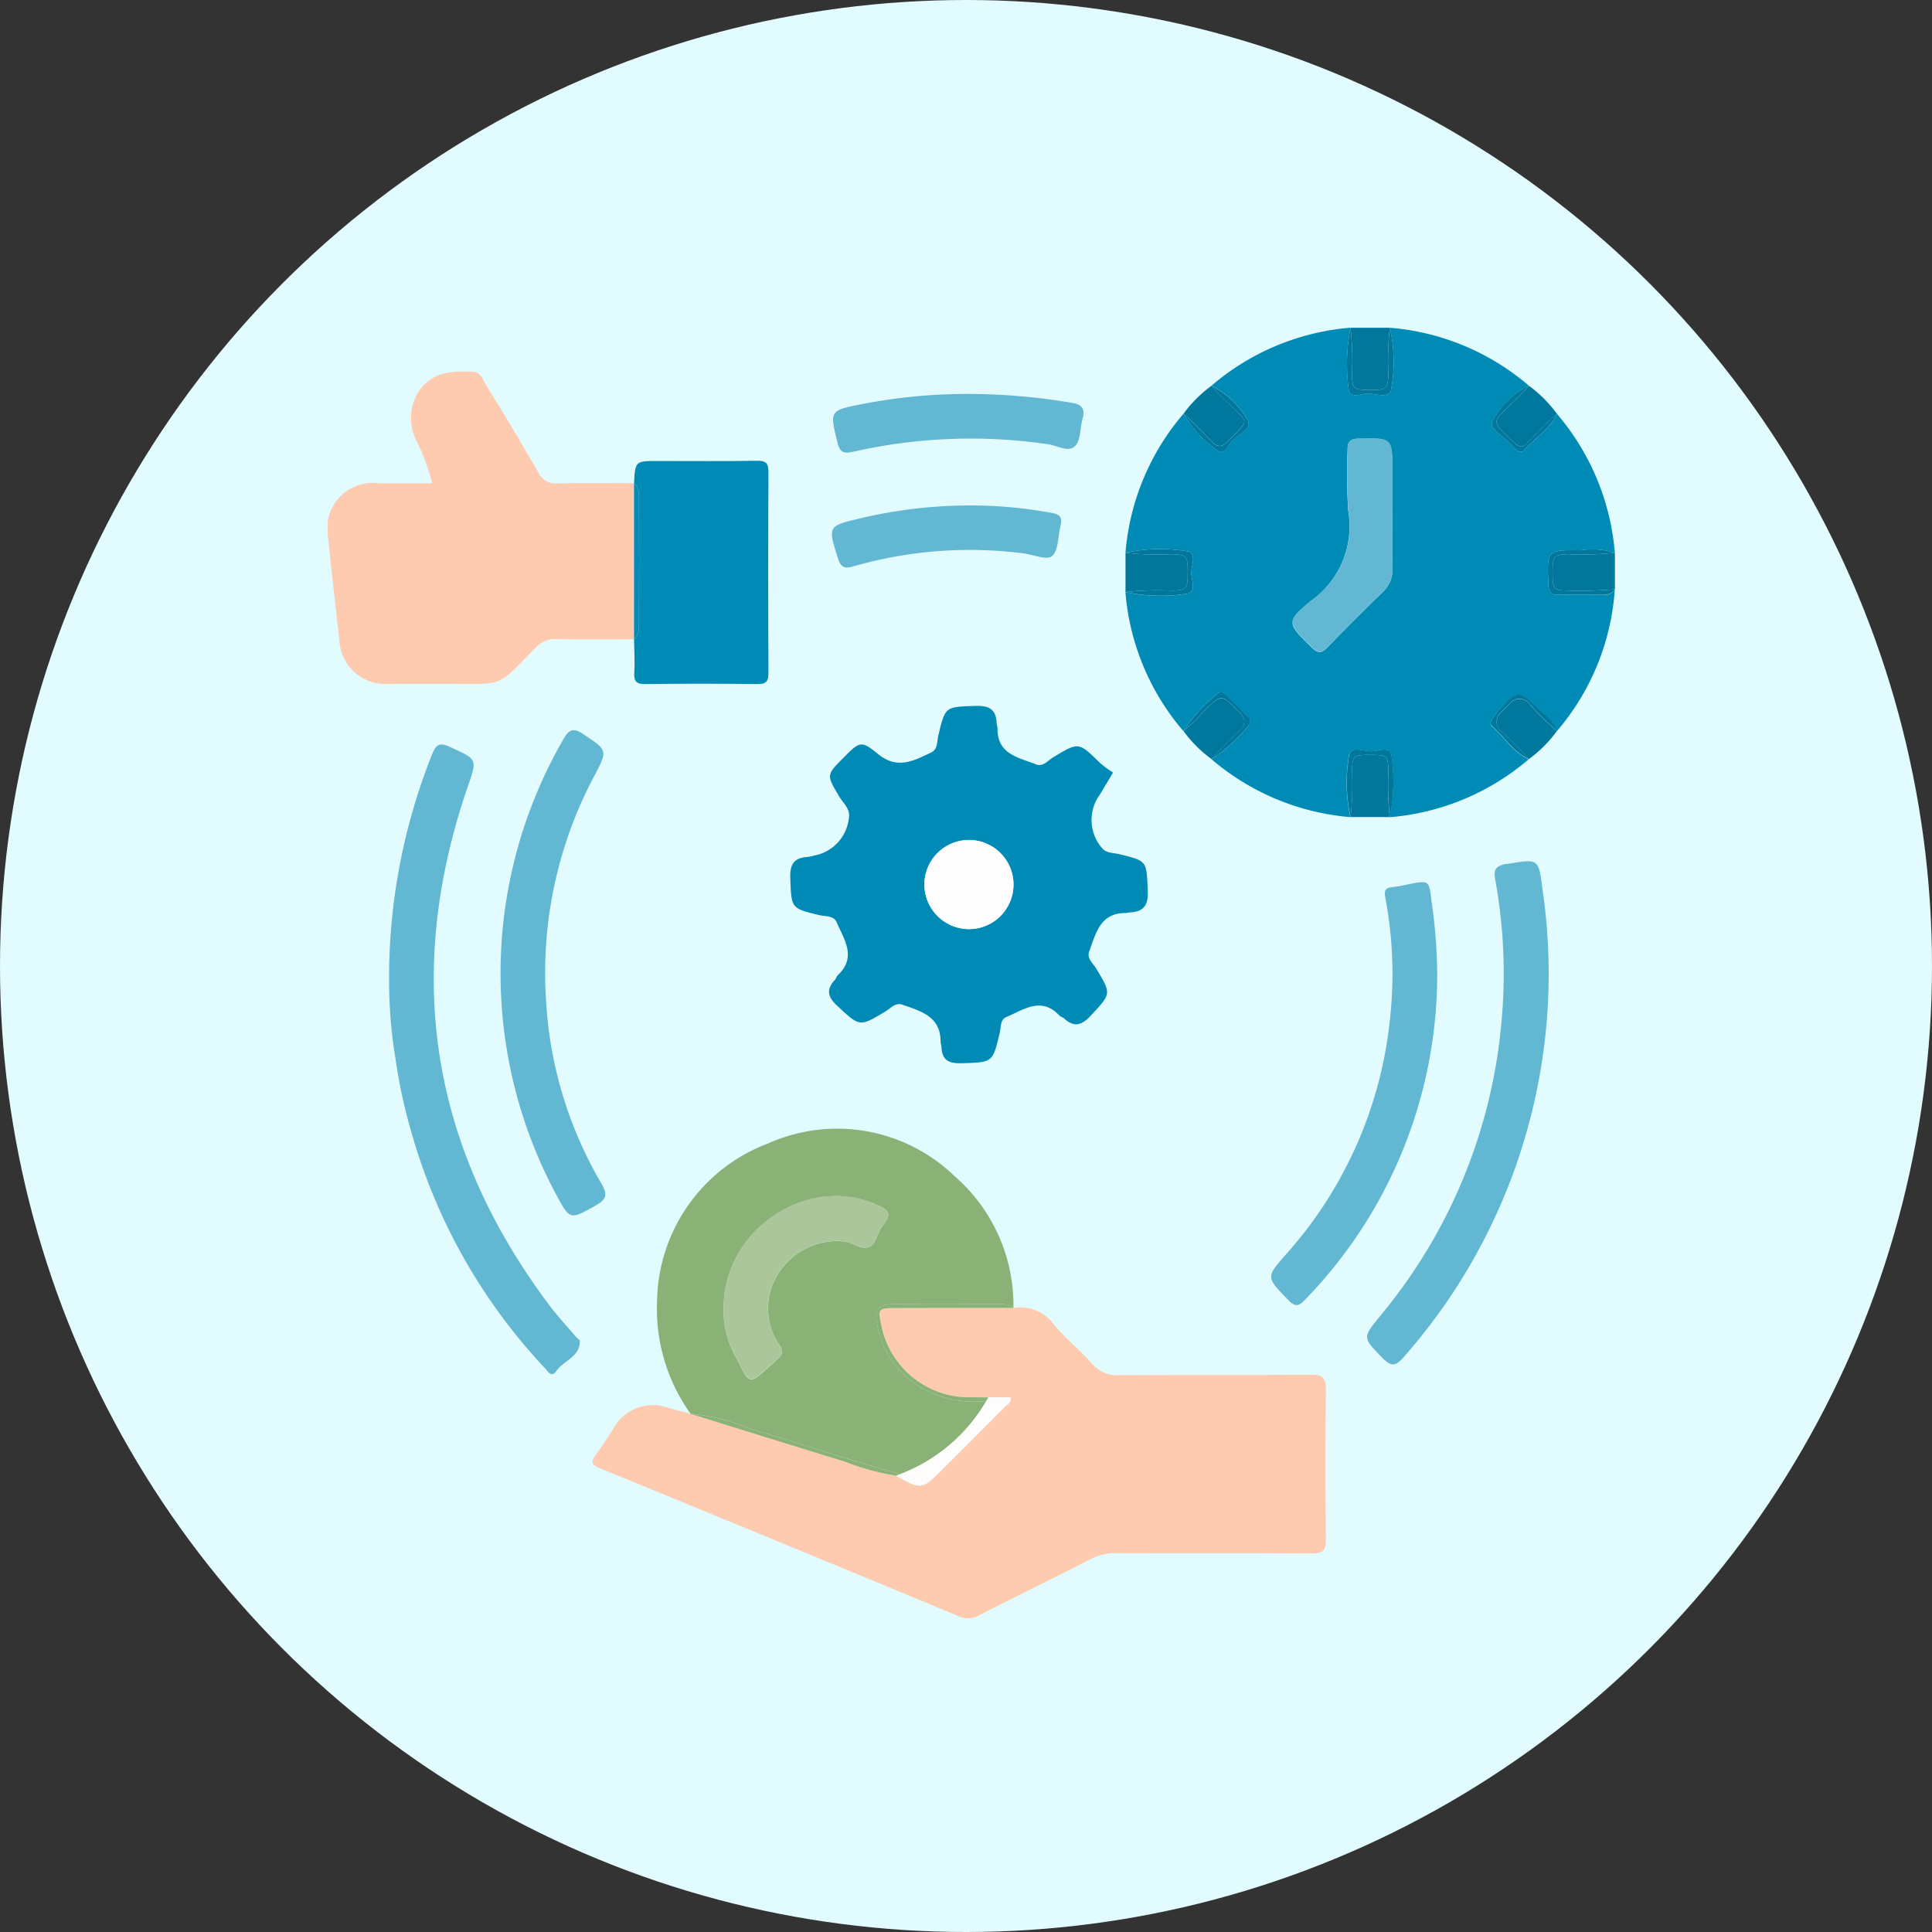 <svg xmlns="http://www.w3.org/2000/svg" xmlns:xlink="http://www.w3.org/1999/xlink" width="112" height="112" viewBox="0 0 112 112">
  <rect x="0" y="0" width="112" height="112" fill="#333333" stroke="none"/>
  <defs>
    <clipPath id="clip-path">
      <rect id="Rectángulo_300844" data-name="Rectángulo 300844" width="74.618" height="74.821" fill="none"/>
    </clipPath>
  </defs>
  <g id="Grupo_886476" data-name="Grupo 886476" transform="translate(-1004 11159)">
    <circle id="Elipse_6633" data-name="Elipse 6633" cx="56" cy="56" r="56" transform="translate(1004 -11159)" fill="#e1fbff"/>
    <g id="Grupo_886211" data-name="Grupo 886211" transform="translate(1023 -11140)">
      <g id="Grupo_886211-2" data-name="Grupo 886211" clip-path="url(#clip-path)">
        <path id="Trazado_603041" data-name="Trazado 603041" d="M241.893,15.483c-.856-.021-1.713-.025-2.569,0-.455.013-.587-.165-.606-.609-.082-1.983-.095-2,1.877-1.973a4.446,4.446,0,0,1,1.977.144h0a14.173,14.173,0,0,0-3.36-8.058c-.416.909-1.284,1.413-1.917,2.127a.247.247,0,0,1-.362.007A1.61,1.61,0,0,1,236.7,6.9c-.421-.51-1.433-1.028-1.232-1.447a4.7,4.7,0,0,1,2.121-2.094A14.127,14.127,0,0,0,229.526,0a8.862,8.862,0,0,1,.093,3.492c-.08.713-.938.284-1.434.324-.349.028-1.027.322-1.05-.319a10.936,10.936,0,0,1,.113-3.5h0a14.156,14.156,0,0,0-8.057,3.36,5.163,5.163,0,0,1,2.074,1.951c.349.532-.561.88-.916,1.293-.206.24-.463.835-.849.488a6.914,6.914,0,0,1-1.936-2.1h0a14.122,14.122,0,0,0-3.361,8.058,9.58,9.58,0,0,1,3.494-.1c.71.057.312.845.319,1.28.006.4.362,1.159-.317,1.2a10.012,10.012,0,0,1-3.5-.1,14.142,14.142,0,0,0,3.36,8.056,9.284,9.284,0,0,1,1.972-2.163.312.312,0,0,1,.442.017q.691.668,1.36,1.36a.312.312,0,0,1,.017.442,9.274,9.274,0,0,1-2.162,1.972h0a14.175,14.175,0,0,0,8.057,3.36,9.209,9.209,0,0,1-.1-3.493c.069-.718.891-.291,1.358-.321.376-.024,1.092-.337,1.126.318a10.447,10.447,0,0,1-.109,3.5h0a14.161,14.161,0,0,0,8.058-3.359c-.907-.41-1.4-1.278-2.115-1.9-.147-.129-.1-.282.013-.426.129-.169.233-.358.37-.52.982-1.16,1.213-1.183,2.251-.1.4.413.958.7,1.108,1.324a14.087,14.087,0,0,0,3.364-8.218.755.755,0,0,1-.683.321m-12.741-.21c-1.093,1.073-2.184,2.15-3.246,3.255-.354.368-.562.32-.905-.014-1.412-1.374-1.519-1.48-.039-2.693a5.3,5.3,0,0,0,2.162-5.216,31.866,31.866,0,0,1-.038-3.544c-.013-.5.165-.633.649-.643,1.945-.04,1.945-.056,1.945,1.919q0,1.129,0,2.258c0,1.1-.017,2.2.007,3.306a1.742,1.742,0,0,1-.536,1.372" transform="translate(-167.958)" fill="#008bb6"/>
        <path id="Trazado_603042" data-name="Trazado 603042" d="M113.612,267.77c.008-.679-.2-.855-.86-.85-3.685.031-7.371,0-11.056.028a1.936,1.936,0,0,1-1.626-.654c-.7-.782-1.519-1.454-2.2-2.248a2.41,2.41,0,0,0-2.371-1q-3.472,0-6.945.009c-.864,0-.916.073-.725.938a5.18,5.18,0,0,0,5.248,4.231c.323,0,.646.005.969.008h1.282c.082.3-.167.385-.3.519-1.241,1.255-2.493,2.5-3.741,3.75-1.065,1.065-1.206,1.08-2.571.269a14.357,14.357,0,0,1-3.018-.827c-2.975-.905-5.942-1.837-8.912-2.758h0c-.413-.109-.826-.221-1.24-.326a2.6,2.6,0,0,0-3.251,1.212c-.329.491-.633,1-.991,1.469-.34.447-.25.608.273.823q10.39,4.255,20.759,8.562a1.235,1.235,0,0,0,1.134-.04c2.176-1.114,4.372-2.189,6.553-3.295a2.935,2.935,0,0,1,1.386-.328c3.793.014,7.586-.005,11.379.02.618,0,.834-.142.826-.8q-.054-4.357,0-8.715" transform="translate(-55.75 -206.226)" fill="#fecab0"/>
        <path id="Trazado_603043" data-name="Trazado 603043" d="M93.7,232.457c2.817.815,5.593,1.768,8.421,2.545l.267.112a9.837,9.837,0,0,0,5.042-4.259l-.087.006a6.1,6.1,0,0,1-3.993-.965,5.256,5.256,0,0,1-2.264-3.568c-.148-.768.1-1.066.876-1.08,2.094-.036,4.188-.018,6.282-.009a1.074,1.074,0,0,1,.754.223,9.911,9.911,0,0,0-3.411-7.639,9.792,9.792,0,0,0-10.807-1.9,9.926,9.926,0,0,0-6.442,9.153,10.448,10.448,0,0,0,1.947,6.524h0a11.793,11.793,0,0,1,3.415.856m7.614-12.869c.519.26.519.5.245.9-.061.088-.118.18-.183.265-.291.382-.32,1.007-.782,1.183-.416.158-.854-.221-1.294-.312a4,4,0,0,0-3.88,1.77,3.726,3.726,0,0,0-.022,4.167c.326.444.19.618-.116.9-1.784,1.627-1.482,1.54-2.529-.437a5.516,5.516,0,0,1-.556-2.565c.007-4.645,5.072-7.889,9.116-5.863" transform="translate(-69.248 -168.638)" fill="#8ab176"/>
        <path id="Trazado_603044" data-name="Trazado 603044" d="M106.337,294.383a14.343,14.343,0,0,0,3.019.827c.058-.023.115-.048.172-.072l-.267-.112c-2.829-.776-5.6-1.729-8.421-2.545a11.794,11.794,0,0,0-3.415-.856h0c2.97.921,5.937,1.853,8.912,2.758" transform="translate(-76.391 -228.662)" fill="#8ab176"/>
        <path id="Trazado_603045" data-name="Trazado 603045" d="M148.18,262.119c-.78.013-1.024.311-.876,1.079a5.256,5.256,0,0,0,2.264,3.568,6.1,6.1,0,0,0,3.993.965l.087-.006c.039-.069.079-.136.116-.207-.323,0-.646-.007-.969-.008a5.18,5.18,0,0,1-5.248-4.231c-.191-.864-.139-.936.725-.938q3.473-.008,6.945-.009a1.071,1.071,0,0,0-.754-.223c-2.094-.009-4.188-.027-6.282.009" transform="translate(-115.468 -205.51)" fill="#8ab176"/>
        <path id="Trazado_603046" data-name="Trazado 603046" d="M125.862,113.646c.35.084.814.013.989.418.434,1,1.175,2.017.065,3.062-.075.071-.1.194-.171.272-.51.564-.429.981.149,1.513,1.3,1.2,1.261,1.225,2.772.324.308-.184.582-.546,1.008-.395,1.054.373,2.2.669,2.2,2.134,0,.106.048.211.052.318.034.8.467.961,1.212.936,1.754-.059,1.749-.02,2.166-1.766.077-.324.015-.762.392-.918,1-.414,2.009-1.2,3.061-.084.071.075.195.1.272.17.6.55,1.039.4,1.572-.182,1.163-1.257,1.189-1.221.292-2.711-.186-.308-.56-.585-.4-1,.385-1.032.623-2.227,2.113-2.215.079,0,.159-.034.239-.037.841-.035,1.079-.451,1.04-1.291-.078-1.692-.024-1.69-1.67-2.087-.352-.085-.764-.043-1.015-.389a2.487,2.487,0,0,1-.094-3.062c.223-.365.439-.734.765-1.278a6.316,6.316,0,0,1-.763-.562c-1.235-1.216-1.225-1.213-2.7-.325-.309.186-.591.575-1,.413-1.009-.4-2.257-.575-2.235-2.091,0-.106-.049-.211-.053-.318-.036-.823-.482-1.007-1.257-.979-1.719.061-1.715.02-2.122,1.723-.083.349-.02.795-.428.985-1.009.471-1.949,1.007-3.085.066-.97-.8-1.063-.69-1.972.219-1.014,1.014-1,1.007-.26,2.257.226.38.637.7.567,1.206a2.479,2.479,0,0,1-2.009,2.217,2.255,2.255,0,0,1-.394.081c-.791.051-1.033.441-1,1.243.07,1.736.023,1.733,1.707,2.137m8.71-4.358a2.583,2.583,0,1,1-2.64,2.585,2.6,2.6,0,0,1,2.64-2.585" transform="translate(-97.347 -79.593)" fill="#008bb6"/>
        <path id="Trazado_603047" data-name="Trazado 603047" d="M6.835,29.856c3.559-.008,2.872.256,5.261-2.14a1.44,1.44,0,0,1,1.14-.453c1.506.023,3.013.009,4.52.01V18.224c-1.48,0-2.96-.017-4.439.011a1.085,1.085,0,0,1-1.1-.619c-.99-1.722-2.016-3.424-3.054-5.118-.181-.3-.282-.715-.771-.737-1.158-.052-2.271-.008-3.051,1.045a2.9,2.9,0,0,0-.153,3.05,12.191,12.191,0,0,1,.866,2.369H2.941A2.645,2.645,0,0,0,.023,21.389c.2,1.97.418,3.937.649,5.9a2.665,2.665,0,0,0,2.935,2.564q1.614,0,3.228,0" transform="translate(0 -9.211)" fill="#fecab0"/>
        <path id="Trazado_603048" data-name="Trazado 603048" d="M82.523,38.06q.017,3.472,0,6.945c0,.369.045.765-.284,1.052.009.644.056,1.291.015,1.931-.035.536.149.671.67.664q3.223-.043,6.446,0c.536.008.664-.155.661-.673q-.031-5.8,0-11.6c0-.517-.124-.682-.661-.673-1.906.033-3.814.013-5.721.013-1.342,0-1.342,0-1.41,1.291.329.287.283.683.284,1.052" transform="translate(-64.483 -27.995)" fill="#008bb6"/>
        <path id="Trazado_603049" data-name="Trazado 603049" d="M82.523,49.741q.017-3.473,0-6.945c0-.369.045-.765-.284-1.052v9.049c.329-.287.283-.683.284-1.052" transform="translate(-64.483 -32.731)" fill="#008bb6"/>
        <path id="Trazado_603050" data-name="Trazado 603050" d="M27.295,146.263c-.522-.614-1.076-1.2-1.56-1.849Q15.42,130.679,20.98,114.419c.58-1.684.616-1.629-1.019-2.378-.617-.283-.806-.11-1.025.437a34.918,34.918,0,0,0-2.492,13.189,27.529,27.529,0,0,0,.358,4.362,30.337,30.337,0,0,0,.949,4.4,33.008,33.008,0,0,0,7.719,13.621c.18.191.376.594.675.167.422-.6,1.352-.8,1.357-1.719,0-.079-.138-.157-.208-.238" transform="translate(-12.888 -87.746)" fill="#62b7d2"/>
        <path id="Trazado_603051" data-name="Trazado 603051" d="M287.167,143.361c-.733.121-.759.4-.652.992a30.343,30.343,0,0,1,.367,7.943,30.842,30.842,0,0,1-7.039,17.258c-1.059,1.3-1.036,1.256.131,2.461.536.554.8.424,1.238-.08a33.626,33.626,0,0,0,8.387-22.2,34.108,34.108,0,0,0-.359-4.9c-.227-1.824-.242-1.766-2.072-1.464" transform="translate(-218.82 -112.282)" fill="#62b7d2"/>
        <path id="Trazado_603052" data-name="Trazado 603052" d="M51.2,108.284c-.575-.385-.828-.289-1.158.292a27.108,27.108,0,0,0-.431,26.377c.82,1.536.816,1.482,2.312.649.69-.384.651-.7.3-1.3A23.548,23.548,0,0,1,49.028,123.6a24.27,24.27,0,0,1,2.81-12.907c.785-1.493.766-1.466-.639-2.406" transform="translate(-36.38 -84.724)" fill="#62b7d2"/>
        <path id="Trazado_603053" data-name="Trazado 603053" d="M254.239,170.383c-1.223,1.4-1.225,1.358.078,2.709.414.429.615.359.988-.032a27.042,27.042,0,0,0,7.647-18.872,30.706,30.706,0,0,0-.335-4.26c-.138-1.168-.141-1.167-1.327-.939a8.836,8.836,0,0,1-.949.171c-.4.033-.475.211-.4.587a23.817,23.817,0,0,1,.29,6.9,24.138,24.138,0,0,1-5.987,13.735" transform="translate(-198.636 -116.729)" fill="#62b7d2"/>
        <path id="Trazado_603054" data-name="Trazado 603054" d="M136.787,21.144a30.831,30.831,0,0,1,11.35-.451c.538.073,1.2.5,1.582.1.334-.347.278-1.055.431-1.593.167-.587-.07-.826-.635-.907a36.06,36.06,0,0,0-5.654-.512,31.933,31.933,0,0,0-6.507.589c-1.9.372-1.864.382-1.411,2.245.134.549.381.635.846.524" transform="translate(-106.39 -13.942)" fill="#62b7d2"/>
        <path id="Trazado_603055" data-name="Trazado 603055" d="M136.629,51.239a24.466,24.466,0,0,1,9.816-.753c.581.071,1.382.418,1.685.164.378-.317.345-1.124.489-1.719.006-.026.007-.054.013-.08.1-.416-.022-.619-.489-.7a25.718,25.718,0,0,0-4.44-.437,27.634,27.634,0,0,0-6.677.743c-1.913.454-1.888.461-1.3,2.329.171.542.4.6.9.454" transform="translate(-106.146 -37.411)" fill="#62b7d2"/>
        <path id="Trazado_603056" data-name="Trazado 603056" d="M274.707,2.726c.038.828.09.879,1.056.879s1.018-.051,1.056-.879A17.048,17.048,0,0,1,276.9,0h-2.277a16.921,16.921,0,0,1,.083,2.727" transform="translate(-215.332 0.001)" fill="#00779b"/>
        <path id="Trazado_603057" data-name="Trazado 603057" d="M273.789,3.5c.023.641.7.348,1.05.319.5-.04,1.353.389,1.433-.324A8.857,8.857,0,0,0,276.18,0a17.072,17.072,0,0,0-.082,2.727c-.038.828-.09.879-1.056.879s-1.018-.051-1.056-.879A16.9,16.9,0,0,0,273.9,0a10.936,10.936,0,0,0-.114,3.5" transform="translate(-214.611 -0.001)" fill="#00779b"/>
        <path id="Trazado_603058" data-name="Trazado 603058" d="M216.932,62.618c.828-.038.879-.09.879-1.056s-.051-1.018-.879-1.056a17.151,17.151,0,0,1-2.727-.082q0,1.138,0,2.277h0a16.9,16.9,0,0,1,2.727-.083" transform="translate(-167.958 -47.378)" fill="#00779b"/>
        <path id="Trazado_603059" data-name="Trazado 603059" d="M217.7,62.034c.679-.045.323-.8.317-1.2-.007-.435.391-1.224-.319-1.28a9.58,9.58,0,0,0-3.494.1,17.128,17.128,0,0,0,2.728.082c.828.038.879.09.879,1.056s-.051,1.018-.879,1.056a16.845,16.845,0,0,0-2.727.083,10.016,10.016,0,0,0,3.5.1" transform="translate(-167.958 -46.607)" fill="#00779b"/>
        <path id="Trazado_603060" data-name="Trazado 603060" d="M276.821,115.562c-.038-.828-.09-.879-1.056-.879s-1.018.051-1.056.879a17.074,17.074,0,0,1-.082,2.727H276.9a16.867,16.867,0,0,1-.083-2.727" transform="translate(-215.334 -89.923)" fill="#00779b"/>
        <path id="Trazado_603061" data-name="Trazado 603061" d="M276.228,113.679c-.033-.655-.75-.342-1.126-.318-.466.03-1.289-.4-1.358.321a9.213,9.213,0,0,0,.1,3.493,17.049,17.049,0,0,0,.082-2.727c.038-.828.09-.879,1.056-.879s1.018.051,1.056.879a16.87,16.87,0,0,0,.083,2.727,10.452,10.452,0,0,0,.109-3.5" transform="translate(-214.549 -88.809)" fill="#00779b"/>
        <path id="Trazado_603062" data-name="Trazado 603062" d="M332.488,60.417a17.306,17.306,0,0,1-2.73.082c-.82.038-.877.1-.878,1.063s.046,1.033.877,1.048a23.776,23.776,0,0,0,2.734-.076q0-1.059,0-2.117h0" transform="translate(-257.874 -47.373)" fill="#00779b"/>
        <path id="Trazado_603063" data-name="Trazado 603063" d="M328.769,61.942c-.831-.015-.879-.078-.877-1.048s.059-1.025.878-1.063a17.3,17.3,0,0,0,2.729-.082,4.446,4.446,0,0,0-1.977-.144c-1.971-.025-1.958-.01-1.877,1.973.018.444.15.622.606.609.856-.024,1.713-.02,2.569,0a.755.755,0,0,0,.683-.321,23.778,23.778,0,0,1-2.734.076" transform="translate(-256.885 -46.705)" fill="#00779b"/>
        <path id="Trazado_603064" data-name="Trazado 603064" d="M232.966,101.4c.464-.437.417-.759-.016-1.192-.992-.991-.969-1-1.979-.011a11.233,11.233,0,0,1-1.2,1.168,7.436,7.436,0,0,0,1.628,1.627h0a17.631,17.631,0,0,1,1.568-1.592" transform="translate(-180.162 -77.984)" fill="#00779c"/>
        <path id="Trazado_603065" data-name="Trazado 603065" d="M233.561,99.779a.312.312,0,0,0-.017-.442q-.668-.691-1.36-1.36a.312.312,0,0,0-.442-.017,9.285,9.285,0,0,0-1.972,2.163,11.23,11.23,0,0,0,1.2-1.168c1.011-.991.987-.981,1.979.011.433.432.479.755.016,1.192a17.631,17.631,0,0,0-1.568,1.592,9.274,9.274,0,0,0,2.162-1.972" transform="translate(-180.162 -76.746)" fill="#00779c"/>
        <path id="Trazado_603066" data-name="Trazado 603066" d="M315.822,100.012a.736.736,0,0,0-1.227-.021q-.2.2-.4.4a.736.736,0,0,0,.021,1.227,15.9,15.9,0,0,1,1.521,1.543,7.5,7.5,0,0,0,1.626-1.627,15.876,15.876,0,0,1-1.543-1.52" transform="translate(-246.11 -78.152)" fill="#00779c"/>
        <path id="Trazado_603067" data-name="Trazado 603067" d="M315,99.285c-1.037-1.081-1.268-1.058-2.251.1-.137.162-.241.351-.37.52-.109.144-.16.3-.013.426.713.625,1.209,1.493,2.115,1.9a15.933,15.933,0,0,0-1.521-1.543.736.736,0,0,1-.021-1.227q.2-.2.4-.4a.736.736,0,0,1,1.227.021,15.884,15.884,0,0,0,1.543,1.52c-.151-.622-.712-.911-1.108-1.324" transform="translate(-244.856 -77.23)" fill="#00779c"/>
        <path id="Trazado_603068" data-name="Trazado 603068" d="M231.422,18.812c.308.306.559.335.877.016,1.41-1.415,1.213-1.052.1-2.233a8.936,8.936,0,0,1-1-1.031,7.362,7.362,0,0,0-1.627,1.627c.594.5,1.1,1.078,1.651,1.621" transform="translate(-180.163 -12.204)" fill="#00779c"/>
        <path id="Trazado_603069" data-name="Trazado 603069" d="M231.707,19.3c.386.347.643-.248.849-.488.355-.413,1.265-.761.916-1.293a5.16,5.16,0,0,0-2.074-1.95,8.936,8.936,0,0,0,1,1.031c1.118,1.181,1.315.818-.1,2.233-.318.319-.569.29-.877-.016-.547-.543-1.057-1.125-1.651-1.621a6.911,6.911,0,0,0,1.936,2.1" transform="translate(-180.163 -12.204)" fill="#00779c"/>
        <path id="Trazado_603070" data-name="Trazado 603070" d="M314.106,17.214c-.305.307-.337.558-.017.877,1.415,1.412,1.052,1.213,2.234.1a9.033,9.033,0,0,1,1.031-1,7.405,7.405,0,0,0-1.626-1.627h0c-.5.594-1.078,1.1-1.621,1.651" transform="translate(-246.099 -12.203)" fill="#00779c"/>
        <path id="Trazado_603071" data-name="Trazado 603071" d="M312.578,17.656c-.2.419.811.937,1.232,1.447a1.588,1.588,0,0,0,.236.219.247.247,0,0,0,.362-.007c.634-.714,1.5-1.217,1.917-2.127a9.037,9.037,0,0,0-1.031,1c-1.181,1.118-.818,1.316-2.234-.1-.32-.319-.288-.57.017-.877.544-.547,1.125-1.058,1.621-1.651a4.7,4.7,0,0,0-2.121,2.094" transform="translate(-245.072 -12.202)" fill="#00779c"/>
        <path id="Trazado_603072" data-name="Trazado 603072" d="M264.878,33.867V31.609c0-1.975,0-1.959-1.945-1.919-.484.01-.662.143-.649.643a31.864,31.864,0,0,0,.038,3.544,5.3,5.3,0,0,1-2.162,5.215c-1.48,1.213-1.374,1.318.039,2.693.343.334.551.383.9.015,1.061-1.1,2.153-2.181,3.246-3.255a1.741,1.741,0,0,0,.536-1.372c-.024-1.1-.007-2.2-.007-3.306" transform="translate(-203.155 -23.272)" fill="#62b7d2"/>
        <path id="Trazado_603073" data-name="Trazado 603073" d="M159.318,288.317a10.338,10.338,0,0,1-4.49,3.679,1.261,1.261,0,0,1-.2.073c1.134.457,1.265.328,2.36-.767l3.721-3.721a3.4,3.4,0,0,1-1.13.119,1.1,1.1,0,0,1-.26.617" transform="translate(-121.243 -225.492)" fill="#fefdfc"/>
        <path id="Trazado_603074" data-name="Trazado 603074" d="M158.054,287.409a3.4,3.4,0,0,0,1.13-.119l-3.721,3.721c-1.1,1.1-1.226,1.224-2.36.767a.593.593,0,0,1-.42-.03c1.366.811,1.506.8,2.571-.269,1.249-1.249,2.5-2.494,3.741-3.75.132-.134.382-.222.3-.519h-1.282a.571.571,0,0,1,.041.2" transform="translate(-119.718 -225.201)" fill="#fefdfc"/>
        <path id="Trazado_603075" data-name="Trazado 603075" d="M153.93,292.43a10.337,10.337,0,0,0,4.49-3.679,1.1,1.1,0,0,0,.261-.617c-.052,0-.1,0-.157.007a9.839,9.839,0,0,1-5.042,4.26l.248.1a1.267,1.267,0,0,0,.2-.073" transform="translate(-120.345 -225.925)" fill="#fefdfc"/>
        <path id="Trazado_603076" data-name="Trazado 603076" d="M176.99,287.409a.571.571,0,0,0-.041-.2c-.037.071-.077.138-.116.207.052,0,.1-.006.157-.007" transform="translate(-138.654 -225.201)" fill="#fefdfc"/>
        <path id="Trazado_603077" data-name="Trazado 603077" d="M153.1,308l-.248-.1-.172.072a.593.593,0,0,0,.42.03" transform="translate(-119.718 -241.421)" fill="#fefdfc"/>
        <path id="Trazado_603078" data-name="Trazado 603078" d="M109.37,242.616c.305-.279.442-.453.116-.9a3.726,3.726,0,0,1,.022-4.167,4,4,0,0,1,3.88-1.77c.44.091.878.47,1.294.312.462-.175.49-.8.781-1.183.065-.085.122-.177.183-.265.274-.4.274-.636-.245-.9-4.044-2.027-9.109,1.218-9.116,5.863a5.513,5.513,0,0,0,.556,2.565c1.048,1.978.745,2.065,2.529.437" transform="translate(-83.338 -182.801)" fill="#aac69a"/>
        <path id="Trazado_603079" data-name="Trazado 603079" d="M162.754,142.7a2.583,2.583,0,1,0-2.567-2.58,2.609,2.609,0,0,0,2.567,2.58" transform="translate(-125.602 -107.842)" fill="#fefefe"/>
      </g>
    </g>
  </g>
</svg>
